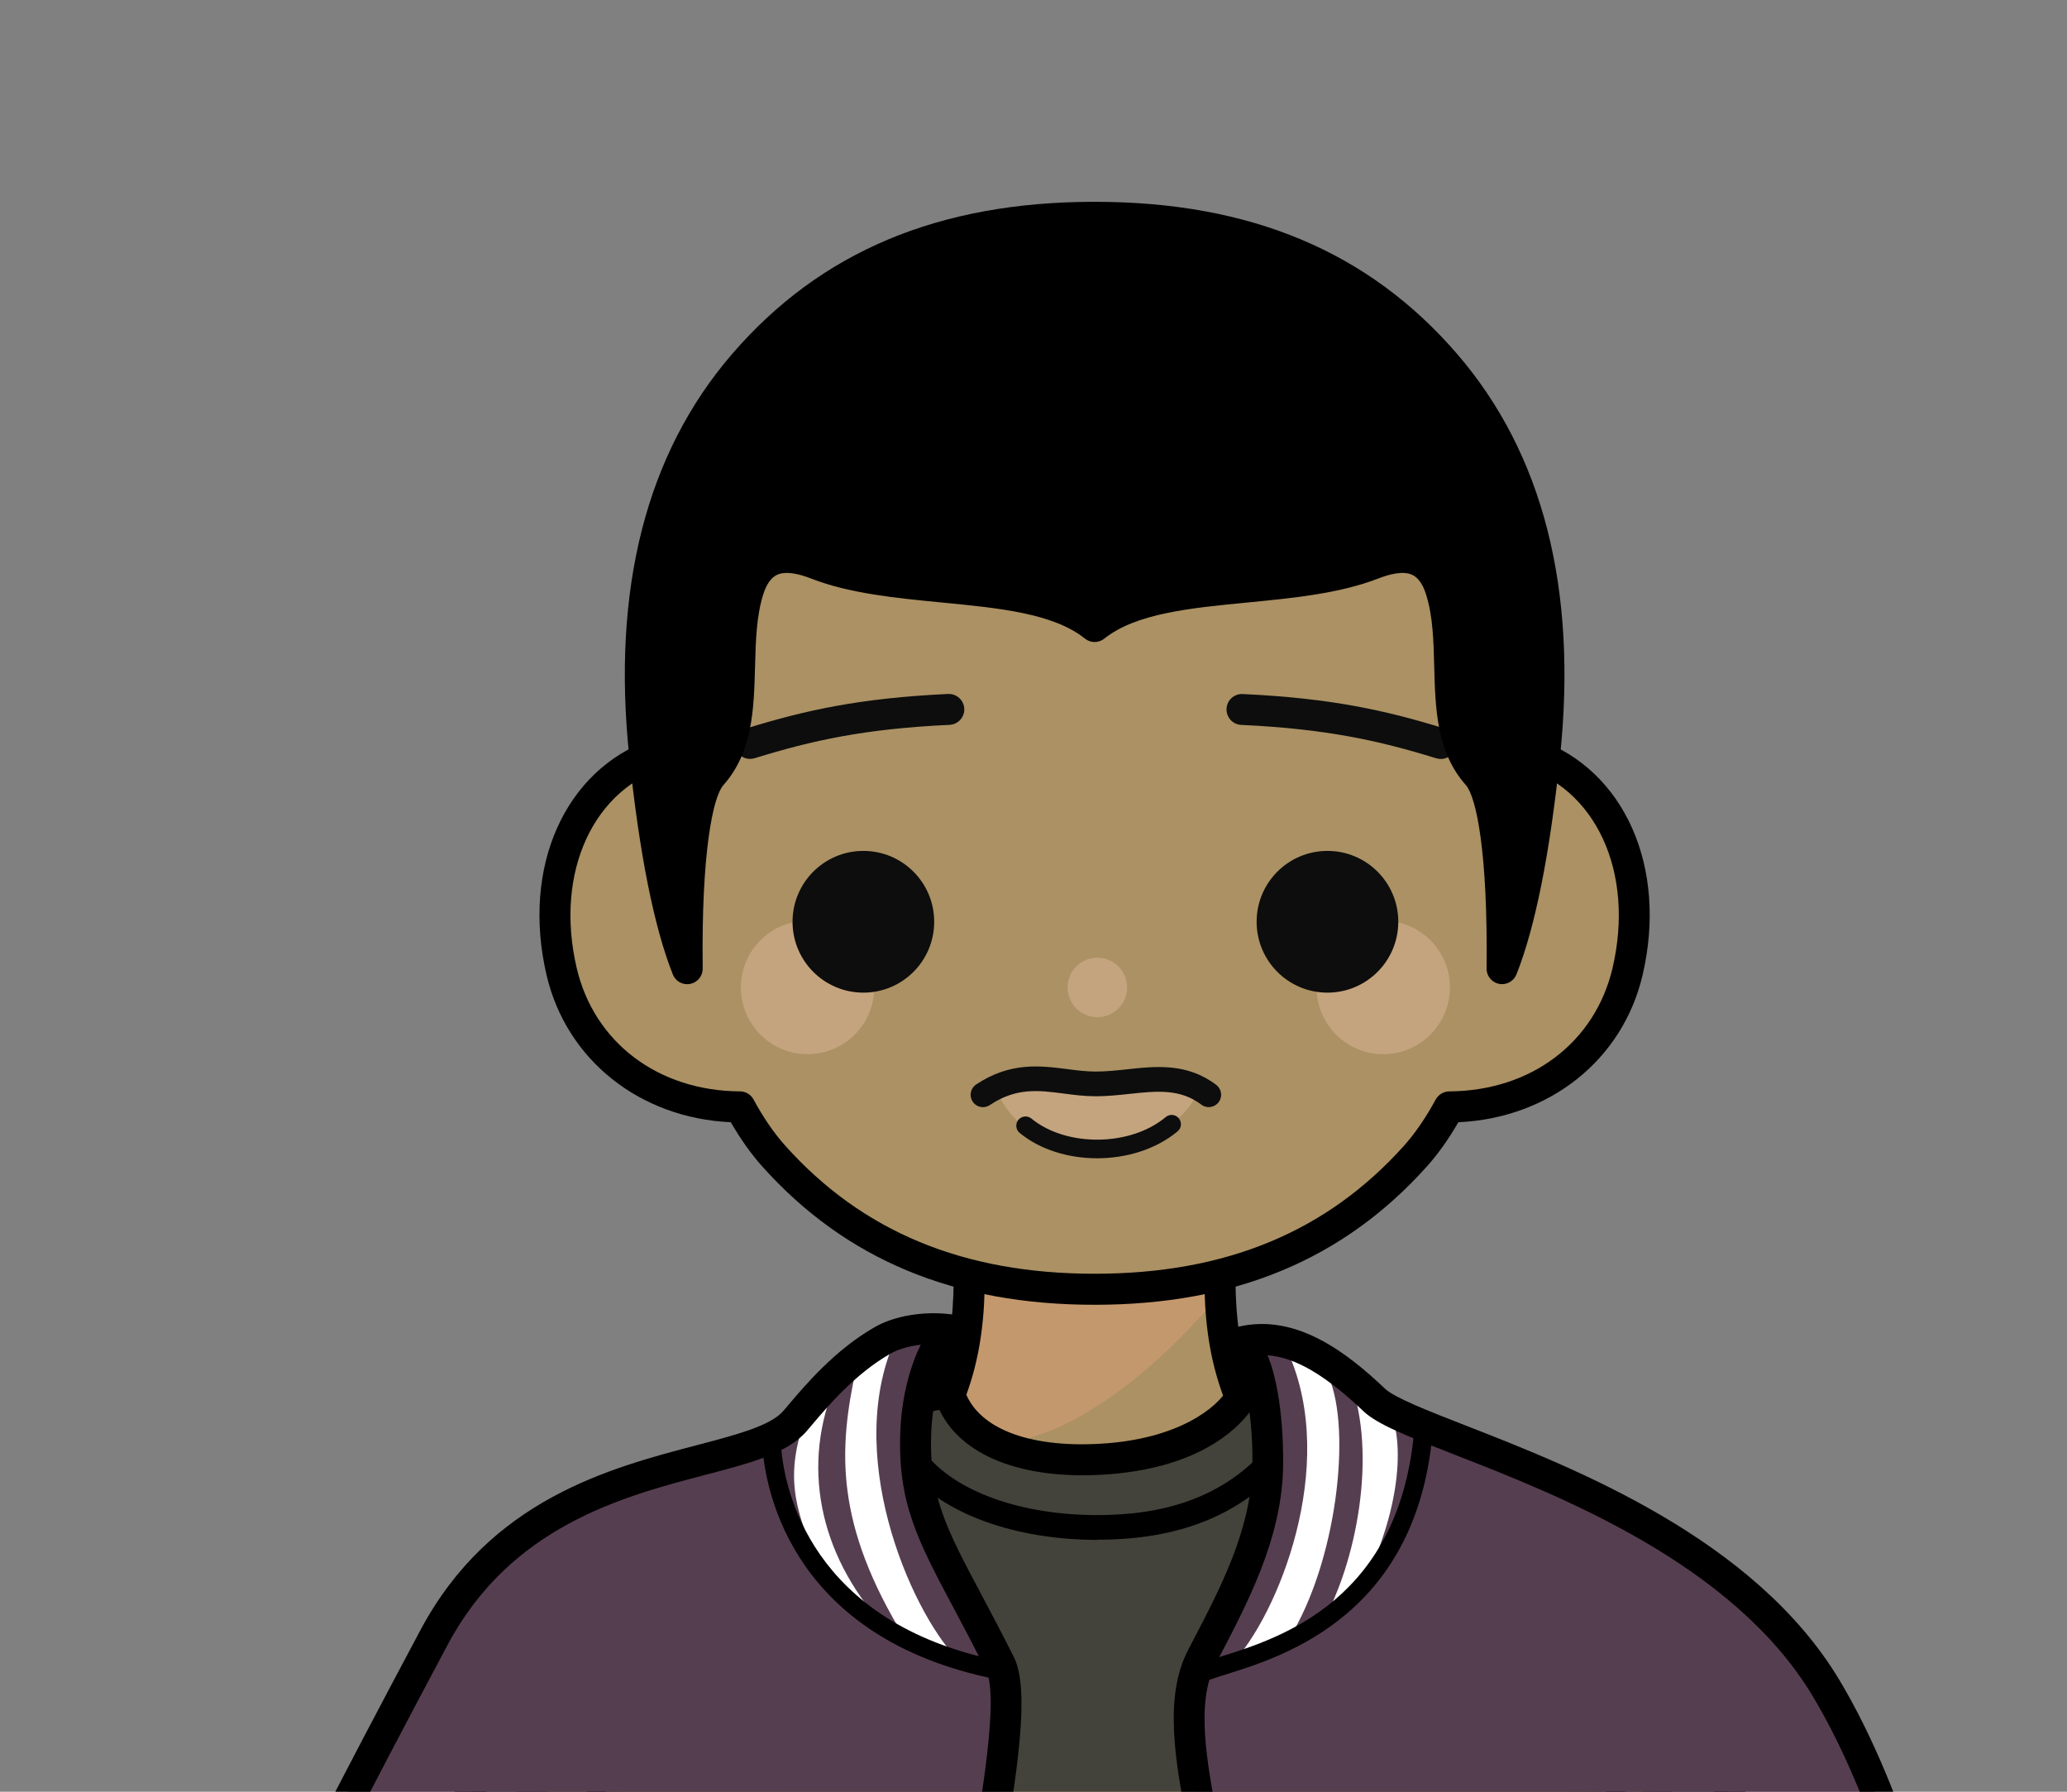 <svg width="75" height="65" viewBox="0 0 75 65" fill="none" xmlns="http://www.w3.org/2000/svg">
<rect x="0" y="0" width="75" height="65" fill="#808080" stroke="none"/>
<g clip-path="url(#clip0_751_861)">
<path d="M63.269 203.38C62.427 200.965 62.023 199.593 62.259 198.551C62.575 197.147 62.38 195.883 61.698 193.723C60.997 191.504 63.543 177.189 63.038 168.318C62.676 161.983 61.594 159.146 62.035 153.777C62.659 146.168 61.709 126.917 60.602 117.451C59.843 110.965 58.387 108.144 56.591 104.326C54.858 100.641 53.544 95.77 53.448 94.501C52.748 85.266 57.114 86.73 57.572 80.537C58.331 70.262 57.736 61.503 56 58.667C54.851 56.785 52.772 55.604 50.745 55.13C48.586 54.624 46.799 53.755 46.094 52.715C44.314 50.093 44.168 47.831 44.298 44.658C44.428 41.484 42.828 40.188 39.716 40.188C36.605 40.188 35.004 41.487 35.134 44.658C35.265 47.829 35.119 50.093 33.339 52.715C32.634 53.753 30.849 54.624 28.687 55.13C26.662 55.604 24.584 56.787 23.432 58.667C21.697 61.503 21.102 70.26 21.86 80.537C22.316 86.73 26.685 85.266 25.984 94.501C25.888 95.77 24.575 100.641 22.841 104.326C21.046 108.144 19.589 110.967 18.83 117.451C17.723 126.917 16.774 146.17 17.398 153.777C17.838 159.146 16.756 161.983 16.394 168.318C15.889 177.189 18.435 191.506 17.735 193.723C17.052 195.883 16.857 197.147 17.173 198.551C17.409 199.593 17.005 200.965 16.163 203.38C15.24 206.027 12.908 209.275 13.918 211.296C15.054 213.569 16.837 214.216 22.812 214.076C26.853 213.712 26.602 215.087 30.669 213.825C33.74 212.873 30.613 207.93 28.93 206.05C26.743 203.606 27.093 201.621 26.474 199.847C26.002 198.499 27.735 197.32 26.546 194.289C25.955 192.786 28.153 175.563 29.471 166.441C30.043 162.484 30.369 158.89 30.986 154.426C31.433 152.469 31.792 150.132 32.663 146.817C34.165 141.099 35.419 133.51 36.234 123.966C36.993 122.816 37.496 122.142 39.714 122.084C41.932 122.14 42.435 122.814 43.193 123.966C44.006 133.51 45.263 141.099 46.765 146.817C47.636 150.129 47.995 152.467 48.442 154.426C49.059 158.89 49.385 162.484 49.957 166.441C51.277 175.563 53.473 192.786 52.882 194.289C51.69 197.32 53.423 198.499 52.952 199.847C52.332 201.623 52.682 203.606 50.496 206.05C48.812 207.932 45.685 212.873 48.756 213.825C52.824 215.087 52.572 213.712 56.613 214.076C62.589 214.216 64.371 213.571 65.507 211.296C66.517 209.275 64.185 206.027 63.262 203.38H63.269Z" fill="#AB9163"/>
<path d="M34.003 51.923C36.302 53.295 40.32 51.73 44.491 46.688C41.216 47.539 37.545 47.231 35.206 46.475C35.269 48.132 34.771 50.257 34.003 51.923Z" fill="#FFA886" fill-opacity="0.3"/>
<path d="M51.688 214.93C50.934 214.93 50.002 214.795 48.597 214.359C47.764 214.101 47.214 213.562 47.003 212.799C46.365 210.49 49.012 206.872 50.085 205.673C51.529 204.06 51.782 202.683 52.025 201.354C52.132 200.768 52.233 200.215 52.429 199.658C52.548 199.319 52.449 198.969 52.267 198.378C51.973 197.419 51.569 196.106 52.364 194.08C52.799 192.849 51.185 178.833 49.405 166.517C49.106 164.46 48.88 162.522 48.637 160.471C48.417 158.596 48.188 156.658 47.892 154.525C47.739 153.855 47.596 153.134 47.443 152.371C47.138 150.848 46.794 149.123 46.226 146.958C44.632 140.888 43.429 133.216 42.65 124.155C42.01 123.184 41.615 122.695 39.718 122.645C37.821 122.695 37.426 123.184 36.787 124.155C36.008 133.216 34.807 140.888 33.211 146.958C32.642 149.123 32.297 150.85 31.991 152.373C31.839 153.134 31.695 153.855 31.543 154.525C31.248 156.66 31.02 158.598 30.797 160.471C30.555 162.522 30.326 164.46 30.029 166.517C28.249 178.833 26.635 192.849 27.071 194.08C27.866 196.103 27.464 197.417 27.167 198.376C26.985 198.967 26.889 199.317 27.006 199.656C27.201 200.215 27.302 200.768 27.41 201.352C27.654 202.681 27.906 204.056 29.349 205.67C30.422 206.87 33.069 210.488 32.431 212.796C32.221 213.56 31.671 214.099 30.838 214.357C28.359 215.125 27.356 214.959 26.193 214.766C25.398 214.633 24.498 214.485 22.864 214.631C22.851 214.631 22.839 214.631 22.826 214.631C16.724 214.775 14.699 214.11 13.415 211.541C12.576 209.861 13.613 207.665 14.614 205.54C15.005 204.711 15.375 203.928 15.633 203.189C16.477 200.766 16.821 199.539 16.625 198.668C16.26 197.044 16.545 195.614 17.2 193.548C17.481 192.66 17.115 188.962 16.727 185.045C16.203 179.772 15.555 173.207 15.835 168.278C15.977 165.798 16.23 163.829 16.455 162.091C16.803 159.38 17.106 157.042 16.841 153.815C16.224 146.303 17.128 127.182 18.273 117.379C19.003 111.136 20.352 108.279 22.06 104.661L22.334 104.079C24.085 100.358 25.34 95.563 25.425 94.449C25.814 89.34 24.649 87.721 23.416 86.007C22.478 84.705 21.508 83.355 21.302 80.568C20.523 69.995 21.171 61.281 22.954 58.366C24.078 56.527 26.121 55.146 28.559 54.575C30.667 54.081 32.281 53.266 32.874 52.392C34.49 50.01 34.71 48.006 34.573 44.673C34.506 43.021 34.869 41.803 35.689 40.95C36.549 40.054 37.866 39.618 39.716 39.618C41.566 39.618 42.884 40.054 43.743 40.95C44.56 41.803 44.926 43.021 44.859 44.673C44.722 48.004 44.942 50.01 46.558 52.392C47.151 53.266 48.765 54.081 50.873 54.575C53.311 55.146 55.354 56.527 56.478 58.366C58.261 61.281 58.91 69.997 58.131 80.568C57.924 83.357 56.954 84.705 56.016 86.007C54.784 87.721 53.618 89.338 54.007 94.449C54.092 95.563 55.347 100.356 57.098 104.079L57.372 104.661C59.08 108.279 60.429 111.136 61.159 117.379C62.304 127.182 63.209 146.303 62.591 153.815C62.326 157.042 62.627 159.382 62.977 162.091C63.202 163.829 63.456 165.798 63.597 168.278C63.877 173.207 63.227 179.77 62.706 185.045C62.317 188.962 61.951 192.66 62.232 193.548C62.885 195.616 63.17 197.044 62.807 198.668C62.611 199.539 62.955 200.766 63.799 203.189C64.057 203.928 64.425 204.711 64.818 205.54C65.819 207.665 66.856 209.861 66.017 211.541C64.733 214.11 62.712 214.775 56.606 214.631C56.593 214.631 56.582 214.631 56.568 214.631C54.934 214.483 54.034 214.631 53.239 214.766C52.736 214.849 52.263 214.928 51.686 214.928L51.688 214.93ZM39.721 121.52C39.721 121.52 39.73 121.52 39.734 121.52C42.134 121.581 42.821 122.367 43.667 123.654C43.719 123.732 43.75 123.822 43.757 123.914C44.529 132.974 45.726 140.63 47.31 146.671C47.887 148.867 48.235 150.612 48.543 152.148C48.696 152.912 48.839 153.635 48.992 154.295C48.996 154.311 48.999 154.327 49.001 154.343C49.299 156.499 49.528 158.45 49.751 160.337C49.991 162.38 50.22 164.312 50.514 166.353C50.552 166.614 54.243 192.362 53.405 194.486C52.752 196.146 53.062 197.154 53.336 198.044C53.538 198.702 53.728 199.322 53.484 200.024C53.318 200.501 53.223 201.013 53.125 201.554C52.867 202.966 52.572 204.57 50.916 206.418C49.47 208.035 47.679 211.047 48.078 212.495C48.186 212.888 48.455 213.138 48.925 213.284C51.147 213.973 51.946 213.841 53.053 213.659C53.91 213.517 54.882 213.356 56.647 213.513C62.627 213.652 64.037 212.985 65.009 211.042C65.604 209.85 64.686 207.905 63.799 206.023C63.413 205.203 63.013 204.357 62.735 203.562C61.909 201.192 61.428 199.665 61.707 198.425C61.983 197.201 61.844 196.056 61.159 193.889C60.825 192.833 61.089 189.948 61.586 184.937C62.104 179.702 62.748 173.187 62.472 168.345C62.333 165.906 62.082 163.957 61.862 162.237C61.505 159.463 61.197 157.069 61.471 153.725C62.084 146.271 61.181 127.265 60.041 117.509C59.334 111.45 58.018 108.665 56.355 105.142L56.081 104.558C54.31 100.792 52.988 95.86 52.887 94.537C52.467 89.019 53.807 87.155 55.105 85.354C55.991 84.123 56.829 82.96 57.011 80.487C57.763 70.294 57.163 61.641 55.52 58.952C54.566 57.391 52.732 56.163 50.617 55.669C48.206 55.105 46.388 54.142 45.629 53.023C43.676 50.144 43.613 47.624 43.737 44.629C43.791 43.299 43.528 42.349 42.933 41.729C42.295 41.065 41.243 40.743 39.716 40.743C38.19 40.743 37.137 41.067 36.499 41.729C35.904 42.349 35.642 43.297 35.696 44.629C35.819 47.624 35.756 50.144 33.803 53.023C33.044 54.142 31.226 55.105 28.815 55.669C26.7 56.163 24.866 57.391 23.912 58.952C22.269 61.638 21.67 70.291 22.422 80.487C22.604 82.96 23.441 84.123 24.328 85.354C25.625 87.155 26.965 89.017 26.546 94.537C26.445 95.86 25.122 100.792 23.351 104.558L23.077 105.142C21.414 108.668 20.098 111.45 19.391 117.509C18.251 127.265 17.351 146.271 17.961 153.725C18.235 157.069 17.927 159.465 17.571 162.237C17.348 163.957 17.099 165.906 16.96 168.345C16.684 173.187 17.33 179.702 17.847 184.937C18.343 189.948 18.608 192.833 18.273 193.889C17.588 196.056 17.449 197.201 17.726 198.425C18.004 199.667 17.523 201.195 16.697 203.562C16.421 204.357 16.022 205.203 15.633 206.023C14.746 207.905 13.828 209.85 14.423 211.042C15.393 212.985 16.805 213.652 22.785 213.513C24.552 213.356 25.522 213.517 26.379 213.659C27.486 213.843 28.283 213.975 30.508 213.284C30.977 213.138 31.244 212.888 31.354 212.495C31.756 211.045 29.964 208.033 28.517 206.418C26.862 204.57 26.568 202.966 26.308 201.554C26.209 201.013 26.114 200.501 25.948 200.024C25.704 199.322 25.895 198.702 26.096 198.044C26.37 197.154 26.68 196.146 26.027 194.486C25.192 192.362 28.882 166.611 28.918 166.353C29.215 164.309 29.441 162.378 29.682 160.337C29.904 158.45 30.135 156.499 30.431 154.343C30.434 154.327 30.436 154.311 30.44 154.295C30.591 153.635 30.734 152.914 30.887 152.151C31.195 150.612 31.543 148.87 32.12 146.671C33.707 140.63 34.901 132.974 35.673 123.914C35.682 123.82 35.711 123.732 35.763 123.654C36.609 122.367 37.298 121.581 39.696 121.52C39.7 121.52 39.705 121.52 39.709 121.52H39.721Z" fill="black"/>
<path d="M29.749 54.86C25.986 55.916 21.948 55.337 20.096 60.25C19.18 62.68 19.438 67.991 17.541 76.476C16.953 79.115 15.236 89.23 13.965 92.549C10.726 100.998 9.77 110.177 7.877 114.446C6.445 117.675 5.221 121.132 5.605 124.271C6.027 127.725 9.253 131.148 9.956 133.003C10.834 135.321 13.099 133.762 13.184 131.292C14.587 131.629 15.774 131.572 15.822 130.364C15.878 128.961 14.419 128.231 11.893 127.867C11.5 126.182 11.951 124.563 12.481 124.19C12.791 126.829 14.616 127.622 15.568 127.193C16.942 126.575 15.905 124.525 15.961 122.421C16.01 120.597 16.129 119.811 15.709 118.293C15.056 115.939 14.823 114.138 15.216 112.09C15.66 109.775 22.57 94.586 24.898 87.146" fill="#AB9163"/>
<path d="M11.202 134.701C10.441 134.701 9.79 134.158 9.428 133.201C9.208 132.619 8.681 131.817 8.072 130.89C6.856 129.037 5.338 126.731 5.049 124.341C4.636 120.959 5.989 117.328 7.365 114.219C8.205 112.326 8.867 109.384 9.637 105.977C10.587 101.766 11.664 96.992 13.444 92.35C14.363 89.956 15.539 83.829 16.318 79.773C16.61 78.257 16.839 77.063 16.996 76.355C18.035 71.702 18.428 67.954 18.715 65.218C18.96 62.892 19.135 61.209 19.573 60.053C21.126 55.934 24.177 55.384 27.127 54.849C27.944 54.701 28.788 54.548 29.601 54.322C29.899 54.239 30.209 54.411 30.292 54.71C30.375 55.009 30.202 55.319 29.904 55.402C29.042 55.644 28.171 55.802 27.329 55.954C24.444 56.475 21.952 56.927 20.626 60.45C20.242 61.472 20.071 63.092 19.835 65.337C19.546 68.1 19.149 71.886 18.096 76.602C17.941 77.292 17.701 78.54 17.424 79.987C16.639 84.081 15.449 90.266 14.495 92.754C12.744 97.32 11.678 102.052 10.735 106.227C9.954 109.692 9.278 112.683 8.393 114.677C7.078 117.644 5.785 121.096 6.164 124.206C6.425 126.335 7.859 128.521 9.013 130.275C9.66 131.258 10.216 132.107 10.481 132.806C10.627 133.192 10.887 133.641 11.296 133.571C11.808 133.486 12.576 132.619 12.623 131.272C12.63 131.103 12.71 130.946 12.843 130.845C12.977 130.744 13.15 130.706 13.314 130.746C14.551 131.043 14.971 130.858 15.094 130.764C15.137 130.733 15.247 130.65 15.258 130.342C15.272 129.992 15.314 128.927 11.81 128.422C11.581 128.388 11.397 128.22 11.343 127.993C10.941 126.275 11.314 124.321 12.156 123.728C12.318 123.614 12.526 123.593 12.708 123.674C12.888 123.755 13.013 123.926 13.036 124.121C13.171 125.262 13.646 126.145 14.345 126.542C14.767 126.78 15.133 126.769 15.335 126.679C15.815 126.463 15.781 125.891 15.582 124.539C15.485 123.89 15.377 123.155 15.397 122.403C15.406 122.107 15.415 121.839 15.424 121.59C15.469 120.326 15.496 119.629 15.166 118.441C14.547 116.214 14.226 114.262 14.663 111.98C14.874 110.875 16.365 107.275 18.253 102.716C20.41 97.506 23.095 91.02 24.361 86.975C24.453 86.679 24.77 86.515 25.064 86.607C25.36 86.699 25.524 87.016 25.432 87.31C24.15 91.404 21.454 97.915 19.29 103.145C17.501 107.466 15.956 111.199 15.766 112.191C15.422 113.984 15.557 115.652 16.248 118.138C16.625 119.495 16.594 120.344 16.547 121.628C16.538 121.873 16.529 122.138 16.52 122.43C16.502 123.084 16.598 123.737 16.693 124.37C16.892 125.718 17.099 127.112 15.795 127.699C15.209 127.961 14.459 127.894 13.79 127.514C13.384 127.283 12.773 126.805 12.351 125.871C12.288 126.297 12.277 126.809 12.365 127.364C14.235 127.672 16.459 128.35 16.378 130.38C16.352 131.072 16.033 131.454 15.77 131.651C15.305 132.002 14.616 132.103 13.673 131.954C13.42 133.358 12.531 134.497 11.478 134.672C11.386 134.688 11.294 134.694 11.204 134.694L11.202 134.701Z" fill="black"/>
<path d="M49.69 54.86C53.452 55.916 57.491 55.337 59.343 60.25C60.259 62.68 60.001 67.991 61.898 76.476C62.486 79.115 64.203 89.23 65.474 92.549C68.713 100.998 69.669 110.177 71.562 114.446C72.994 117.675 74.217 121.132 73.833 124.271C73.411 127.725 70.186 131.148 69.483 133.003C68.605 135.321 66.34 133.762 66.255 131.292C64.852 131.629 63.664 131.572 63.617 130.364C63.561 128.961 65.02 128.231 67.546 127.867C67.938 126.182 67.487 124.563 66.957 124.19C66.648 126.829 64.823 127.622 63.871 127.193C62.497 126.575 63.534 124.525 63.478 122.421C63.428 120.597 63.309 119.811 63.729 118.293C64.382 115.939 64.616 114.138 64.223 112.09C63.779 109.775 56.869 94.586 54.541 87.146" fill="#AB9163"/>
<path d="M68.235 134.701C68.145 134.701 68.053 134.694 67.961 134.678C66.908 134.503 66.019 133.365 65.765 131.961C64.822 132.109 64.131 132.008 63.669 131.658C63.406 131.458 63.087 131.076 63.06 130.387C62.979 128.359 65.204 127.68 67.074 127.371C67.162 126.816 67.148 126.304 67.088 125.877C66.663 126.811 66.055 127.29 65.648 127.521C64.982 127.901 64.232 127.968 63.644 127.705C62.34 127.119 62.546 125.724 62.746 124.377C62.84 123.744 62.937 123.09 62.919 122.437C62.912 122.145 62.901 121.88 62.892 121.635C62.845 120.35 62.816 119.501 63.19 118.145C63.882 115.656 64.016 113.988 63.673 112.198C63.482 111.205 61.938 107.473 60.149 103.152C57.982 97.919 55.286 91.409 54.007 87.314C53.915 87.018 54.078 86.704 54.375 86.612C54.671 86.519 54.985 86.683 55.078 86.98C56.344 91.025 59.028 97.51 61.186 102.723C63.074 107.282 64.562 110.882 64.775 111.987C65.213 114.269 64.89 116.218 64.272 118.448C63.942 119.636 63.967 120.332 64.014 121.597C64.023 121.846 64.032 122.113 64.041 122.41C64.061 123.162 63.951 123.896 63.857 124.545C63.657 125.897 63.624 126.47 64.104 126.686C64.306 126.775 64.672 126.789 65.094 126.549C65.792 126.151 66.27 125.271 66.403 124.128C66.425 123.93 66.551 123.762 66.731 123.681C66.91 123.6 67.121 123.62 67.283 123.735C68.125 124.327 68.497 126.279 68.095 127.999C68.044 128.224 67.857 128.395 67.629 128.428C64.124 128.934 64.167 129.998 64.18 130.348C64.192 130.654 64.304 130.737 64.344 130.771C64.468 130.865 64.888 131.049 66.124 130.753C66.288 130.712 66.461 130.75 66.596 130.852C66.731 130.953 66.811 131.11 66.816 131.278C66.861 132.626 67.629 133.493 68.142 133.578C68.553 133.645 68.811 133.198 68.957 132.812C69.222 132.114 69.779 131.265 70.426 130.281C71.579 128.525 73.014 126.342 73.274 124.213C73.654 121.103 72.361 117.651 71.045 114.684C70.161 112.69 69.487 109.698 68.704 106.233C67.761 102.058 66.695 97.329 64.944 92.76C63.989 90.274 62.802 84.087 62.014 79.993C61.736 78.547 61.495 77.298 61.343 76.609C60.29 71.892 59.893 68.108 59.603 65.344C59.367 63.1 59.197 61.479 58.813 60.459C57.484 56.938 54.994 56.486 52.11 55.963C51.268 55.81 50.397 55.653 49.535 55.411C49.236 55.328 49.063 55.018 49.147 54.719C49.23 54.42 49.539 54.247 49.838 54.33C50.648 54.557 51.495 54.71 52.312 54.858C55.261 55.393 58.312 55.945 59.866 60.062C60.301 61.218 60.479 62.898 60.721 65.227C61.008 67.962 61.401 71.711 62.441 76.364C62.598 77.071 62.829 78.266 63.118 79.782C63.898 83.836 65.076 89.965 65.992 92.359C67.772 97.001 68.847 101.773 69.799 105.986C70.567 109.393 71.231 112.337 72.071 114.23C73.447 117.336 74.801 120.968 74.388 124.352C74.096 126.742 72.581 129.048 71.364 130.901C70.753 131.828 70.228 132.63 70.008 133.212C69.647 134.169 68.996 134.712 68.235 134.712V134.701Z" fill="black"/>
<path d="M55.271 27.241C55.105 17.989 49.928 10.623 39.718 10.623C29.509 10.623 24.332 17.989 24.166 27.241C21.113 28.086 19.488 31.423 20.379 35.241C21.052 38.127 23.567 40.139 26.851 40.157C27.215 40.829 27.621 41.433 28.076 41.94C30.824 45.008 34.557 46.773 39.721 46.773C44.884 46.773 48.617 45.008 51.365 41.94C51.818 41.433 52.227 40.829 52.59 40.157C55.875 40.139 58.389 38.127 59.062 35.241C59.951 31.423 58.328 28.086 55.275 27.241H55.271Z" fill="#AB9163"/>
<path d="M39.718 47.335C34.627 47.335 30.683 45.693 27.657 42.315C27.255 41.866 26.873 41.329 26.516 40.712C23.214 40.563 20.549 38.45 19.831 35.371C18.917 31.448 20.5 27.933 23.614 26.828C23.771 22.099 25.198 18.049 27.749 15.096C30.595 11.804 34.732 10.061 39.716 10.061C44.7 10.061 48.837 11.802 51.683 15.096C54.236 18.049 55.661 22.099 55.818 26.828C58.932 27.931 60.517 31.448 59.601 35.371C58.883 38.45 56.218 40.563 52.916 40.712C52.559 41.329 52.177 41.868 51.775 42.315C48.749 45.693 44.803 47.335 39.714 47.335H39.718ZM39.718 11.184C32.611 11.184 24.938 15.406 24.727 27.253C24.723 27.502 24.554 27.718 24.316 27.783C21.539 28.551 20.114 31.634 20.924 35.113C21.555 37.819 23.883 39.578 26.853 39.593C27.057 39.593 27.246 39.708 27.342 39.888C27.701 40.55 28.088 41.114 28.492 41.563C31.293 44.689 34.964 46.209 39.718 46.209C44.473 46.209 48.143 44.689 50.945 41.563C51.349 41.111 51.735 40.548 52.094 39.888C52.193 39.708 52.379 39.596 52.584 39.593C55.553 39.578 57.879 37.819 58.512 35.113C59.323 31.634 57.897 28.551 55.12 27.783C54.88 27.715 54.714 27.5 54.709 27.253C54.57 19.484 50.559 11.184 39.718 11.184Z" fill="black"/>
<path d="M50.191 38.244C51.527 38.244 52.61 37.16 52.61 35.823C52.61 34.486 51.527 33.402 50.191 33.402C48.854 33.402 47.77 34.486 47.77 35.823C47.77 37.16 48.854 38.244 50.191 38.244Z" fill="#FFD1BF" fill-opacity="0.3"/>
<path d="M29.302 38.244C30.639 38.244 31.722 37.16 31.722 35.823C31.722 34.486 30.639 33.402 29.302 33.402C27.965 33.402 26.882 34.486 26.882 35.823C26.882 37.16 27.965 38.244 29.302 38.244Z" fill="#FFD1BF" fill-opacity="0.3"/>
<path d="M39.817 36.902C40.413 36.902 40.897 36.419 40.897 35.822C40.897 35.226 40.413 34.743 39.817 34.743C39.221 34.743 38.737 35.226 38.737 35.822C38.737 36.419 39.221 36.902 39.817 36.902Z" fill="#FFD1BF" fill-opacity="0.3"/>
<path d="M36.145 39.409C36.201 39.971 37.294 41.741 39.68 41.655C41.701 41.583 43.384 40.447 43.44 39.436C42.455 39.086 42.066 39.001 39.763 39.409C37.238 39.185 36.957 39.241 36.145 39.409Z" fill="#FFD1BF" fill-opacity="0.3"/>
<path d="M35.669 40.165C35.523 40.165 35.381 40.096 35.294 39.965C35.157 39.759 35.213 39.481 35.417 39.344C36.656 38.517 37.756 38.661 38.726 38.785C39.083 38.832 39.422 38.874 39.763 38.874C40.129 38.874 40.511 38.834 40.879 38.794C41.956 38.677 43.07 38.558 44.13 39.357C44.327 39.508 44.367 39.788 44.217 39.986C44.067 40.183 43.786 40.224 43.589 40.073C42.812 39.487 41.961 39.579 40.975 39.685C40.583 39.727 40.178 39.77 39.763 39.77C39.348 39.77 38.982 39.721 38.612 39.674C37.68 39.552 36.874 39.449 35.916 40.089C35.839 40.141 35.752 40.165 35.666 40.165H35.669Z" fill="#0D0D0D"/>
<path d="M39.808 42.02C38.776 42.02 37.747 41.715 36.998 41.1C36.854 40.981 36.834 40.77 36.95 40.626C37.067 40.483 37.281 40.462 37.424 40.579C38.695 41.621 41.018 41.596 42.298 40.525C42.441 40.406 42.652 40.424 42.771 40.568C42.89 40.712 42.872 40.923 42.729 41.042C41.95 41.693 40.877 42.02 39.806 42.02H39.808Z" fill="#0D0D0D"/>
<path d="M27.217 27.532C26.977 27.532 26.754 27.378 26.68 27.137C26.588 26.841 26.754 26.527 27.051 26.435C29.208 25.768 31.19 25.326 34.403 25.175C34.708 25.162 34.975 25.4 34.988 25.71C35.002 26.019 34.764 26.282 34.454 26.296C31.363 26.439 29.455 26.866 27.383 27.506C27.327 27.523 27.273 27.53 27.217 27.53V27.532Z" fill="#0D0D0D"/>
<path d="M31.327 36.011C32.746 36.011 33.897 34.86 33.897 33.44C33.897 32.02 32.746 30.869 31.327 30.869C29.907 30.869 28.757 32.02 28.757 33.44C28.757 34.86 29.907 36.011 31.327 36.011Z" fill="#0D0D0D"/>
<path d="M52.276 27.533C52.222 27.533 52.166 27.524 52.11 27.508C50.036 26.868 48.13 26.442 45.039 26.298C44.729 26.285 44.491 26.022 44.505 25.712C44.518 25.402 44.781 25.164 45.09 25.178C48.3 25.328 50.283 25.77 52.442 26.437C52.739 26.529 52.905 26.843 52.813 27.14C52.739 27.38 52.516 27.535 52.276 27.535V27.533Z" fill="#0D0D0D"/>
<path d="M48.166 36.011C49.585 36.011 50.736 34.86 50.736 33.44C50.736 32.02 49.585 30.869 48.166 30.869C46.746 30.869 45.596 32.02 45.596 33.44C45.596 34.86 46.746 36.011 48.166 36.011Z" fill="#0D0D0D"/>
<path d="M39.961 52.94C37.042 53.108 34.995 52.239 34.461 50.581C33.125 50.496 32.429 51.453 31.796 51.969C27.868 55.17 22.873 54.579 21.106 56.883C20.536 57.624 19.283 57.809 18.412 60.477C17.629 62.875 16.531 66.738 15.296 72.069C13.786 78.593 12.425 84.691 10.376 89.351C9.68 90.936 8.708 91.334 9.516 91.918C11.649 93.463 16.475 93.966 19.645 94.669C19.169 103.176 16.709 117.084 17.71 115.191C21.133 117.522 27.511 118.933 38.915 119.53C44.275 119.811 52.954 118.897 57.837 117.071C59.242 116.545 60.669 115.611 61.092 114.825C61.709 114.29 60.501 100.384 60.613 95.583C63.895 95.358 68.134 94.487 69.986 93.225C70.61 92.798 70.574 92.046 70.006 91.177C67.611 87.523 64.816 77.594 64.093 72.06C63.334 66.248 61.538 59.569 60.108 58.222C57.991 56.23 54.245 55.286 51.439 53.573C50.28 52.865 48.491 52.466 47.481 51.511C46.861 50.925 45.883 50.586 45.039 50.669C44.637 51.383 43.196 52.755 39.961 52.942V52.94Z" fill="#44433B"/>
<path d="M40.933 120.136C40.208 120.136 39.521 120.121 38.886 120.087C28.036 119.519 21.479 118.221 17.764 115.892C17.616 115.946 17.479 115.926 17.382 115.896C16.837 115.724 16.828 115.194 17.034 113.179C17.166 111.881 17.393 110.105 17.658 108.05C18.172 104.023 18.81 99.051 19.057 95.116C18.41 94.984 17.707 94.853 16.971 94.721C14.125 94.2 10.899 93.611 9.186 92.372C8.23 91.678 8.757 90.916 9.141 90.359C9.359 90.045 9.628 89.654 9.862 89.124C11.792 84.731 13.126 78.964 14.536 72.86L14.749 71.942C16.172 65.795 17.319 62.008 17.876 60.299C18.556 58.215 19.474 57.51 20.143 56.994C20.365 56.823 20.543 56.686 20.657 56.538C21.622 55.282 23.308 54.817 25.262 54.281C27.244 53.735 29.488 53.12 31.437 51.532C31.543 51.446 31.659 51.339 31.78 51.224C32.366 50.681 33.168 49.935 34.492 50.018C34.721 50.034 34.921 50.187 34.991 50.407C35.437 51.792 37.28 52.529 39.925 52.376C42.783 52.212 44.174 51.049 44.547 50.389C44.637 50.229 44.798 50.124 44.98 50.106C45.986 50.005 47.117 50.395 47.863 51.098C48.401 51.606 49.252 51.963 50.076 52.304C50.646 52.542 51.234 52.787 51.726 53.088C52.819 53.755 54.092 54.317 55.325 54.86C57.206 55.689 59.15 56.547 60.488 57.806C62.113 59.336 63.911 66.356 64.645 71.982C65.377 77.597 68.208 87.413 70.471 90.865C71.607 92.599 70.626 93.463 70.298 93.685C68.394 94.984 64.34 95.826 61.163 96.1C61.152 98.209 61.332 101.638 61.505 104.964C61.934 113.195 61.913 114.661 61.55 115.146C60.975 116.139 59.334 117.107 58.03 117.594C53.574 119.261 46.217 120.136 40.928 120.136H40.933ZM18.035 114.729C21.456 117.051 28.101 118.398 38.946 118.966C44.096 119.236 52.709 118.387 57.641 116.543C58.968 116.047 60.268 115.175 60.598 114.558C60.607 114.54 60.618 114.522 60.629 114.506C60.843 113.745 60.591 108.917 60.389 105.025C60.2 101.398 60.005 97.647 60.054 95.57C60.061 95.28 60.288 95.042 60.578 95.022C63.77 94.804 67.918 93.957 69.671 92.76C70.073 92.486 69.82 91.913 69.537 91.482C67.133 87.813 64.291 77.895 63.538 72.13C62.753 66.109 60.973 59.801 59.727 58.626C58.53 57.499 56.757 56.717 54.88 55.889C53.614 55.332 52.307 54.755 51.149 54.047C50.729 53.791 50.206 53.573 49.652 53.342C48.736 52.96 47.786 52.565 47.099 51.916C46.657 51.498 45.97 51.229 45.353 51.215C44.859 51.88 43.411 53.304 39.997 53.499C37.04 53.67 34.874 52.798 34.088 51.15C33.437 51.226 32.988 51.644 32.553 52.048C32.416 52.174 32.288 52.293 32.153 52.403C30.021 54.139 27.654 54.79 25.564 55.365C23.807 55.848 22.287 56.266 21.553 57.223C21.349 57.49 21.097 57.681 20.832 57.885C20.247 58.334 19.519 58.894 18.947 60.648C18.394 62.339 17.259 66.089 15.844 72.193L15.633 73.109C14.21 79.267 12.865 85.084 10.892 89.573C10.616 90.202 10.3 90.66 10.068 90.995C9.967 91.141 9.846 91.316 9.797 91.419C9.81 91.431 9.826 91.444 9.848 91.46C11.355 92.549 14.448 93.115 17.175 93.614C18.103 93.782 18.98 93.944 19.77 94.119C20.04 94.177 20.224 94.424 20.21 94.698C19.984 98.741 19.313 103.98 18.776 108.191C18.433 110.879 18.078 113.646 18.04 114.729H18.035Z" fill="black"/>
<path d="M57.444 71.423C57.423 71.423 57.406 71.423 57.385 71.418C57.201 71.387 57.08 71.212 57.111 71.028C58.267 64.47 58.851 62.359 59.655 60.349C59.724 60.176 59.92 60.093 60.093 60.16C60.265 60.23 60.349 60.425 60.281 60.598C59.601 62.296 59.024 64.048 57.774 71.142C57.744 71.306 57.603 71.421 57.441 71.421L57.444 71.423Z" fill="black"/>
<path d="M22.283 70.076C22.119 70.076 21.977 69.956 21.95 69.79C21.719 68.306 20.956 63.188 20.853 59.671C20.848 59.484 20.994 59.329 21.18 59.325C21.362 59.32 21.522 59.466 21.526 59.653C21.629 63.131 22.386 68.214 22.617 69.689C22.646 69.873 22.521 70.046 22.337 70.073C22.319 70.076 22.301 70.078 22.285 70.078L22.283 70.076Z" fill="black"/>
<path d="M39.826 55.864C36.843 55.864 34.23 54.923 32.937 53.366C32.777 53.175 32.804 52.892 32.995 52.733C33.186 52.574 33.469 52.601 33.628 52.791C34.804 54.209 37.323 55.039 40.201 54.959C42.675 54.889 44.542 54.112 45.912 52.58C46.078 52.396 46.361 52.38 46.545 52.544C46.729 52.711 46.745 52.994 46.581 53.178C45.036 54.903 42.958 55.776 40.226 55.852C40.091 55.857 39.959 55.857 39.826 55.857V55.864Z" fill="black"/>
<g clip-path="url(#clip1_751_861)">
<path d="M33.226 51.968C33.282 50.452 33.761 48.992 34.434 48.235C33.621 47.983 32.723 48.235 32.133 48.572C30.647 49.421 29.43 50.869 28.851 51.547C27.147 53.542 19.059 52.895 15.409 59.659C12.019 65.945 8.953 72.411 7.047 77.823C6.174 80.305 6.86 81.767 5.531 84.309C4.268 86.724 2.22 89.897 1.462 91.776C-0.121 95.704 1.01 97.339 0.705 100.787C0.144 107.102 1.798 108.422 5.7 110.724C5.053 112.099 4.261 117.668 6.288 118.165C7.55 118.475 13.023 119.09 15.885 118.079C16.195 118.304 16.435 118.769 16.558 119.117C16.859 119.973 15.492 121.531 16.248 121.756C18.83 122.521 33.258 123.555 33.814 122.598C34.515 121.39 34.124 118.556 34.207 117.489C30.784 111.65 33.282 79.478 35.639 68.389C36.219 65.665 36.713 61.523 36.115 60.331C34.068 56.232 33.112 55.051 33.224 51.965L33.226 51.968Z" fill="#563E51"/>
<path d="M30.449 49.89C30.057 50.171 29.749 50.62 29.3 51.181C28.541 53.342 28.57 54.55 30.086 57.47C30.535 57.721 31.123 58.536 31.826 58.705C29.581 56.066 29.076 52.81 30.452 49.89H30.449Z" fill="white"/>
<path d="M32.553 48.431C32.16 48.711 31.516 49.078 31.067 49.639C30.42 52.588 30.281 55.283 32.836 59.437C33.453 59.635 33.846 59.859 34.717 60.167C33.006 58.371 30.537 52.644 32.557 48.433L32.553 48.431Z" fill="white"/>
<path d="M30.11 123.559C29.035 123.559 27.679 123.523 25.962 123.44C22.319 123.26 17.885 122.858 16.455 122.436C15.438 122.135 15.584 120.761 15.689 119.757C15.719 119.49 15.745 119.236 15.745 119.061C15.745 118.973 15.748 118.888 15.75 118.802C15.75 118.74 15.755 118.663 15.755 118.591C12.697 119.436 7.455 119.025 6.156 118.708C5.781 118.616 5.26 118.353 4.907 117.617C4.106 115.941 4.618 112.656 5.143 111.106C1.54 108.97 -0.256 107.654 0.144 100.755C0.207 99.657 0.144 98.748 0.081 97.867C-0.049 96.046 -0.17 94.326 0.941 91.565C1.385 90.46 2.189 89.189 3.037 87.842C3.684 86.818 4.351 85.758 4.894 84.722C4.981 84.554 5.091 84.361 5.213 84.15C5.576 83.512 6.126 82.551 6.099 82.064C5.832 77.107 9.404 70.125 15.252 59.143C17.779 54.397 22.121 53.257 25.291 52.426C26.725 52.048 27.962 51.725 28.424 51.184L28.579 51.002C29.221 50.243 30.297 48.969 31.742 48.143C32.459 47.734 33.516 47.557 34.504 47.68C34.71 47.707 34.885 47.844 34.959 48.04C35.033 48.235 34.993 48.455 34.854 48.61C34.268 49.27 33.839 50.629 33.788 51.992C33.704 54.263 34.333 55.449 35.59 57.811C35.943 58.476 36.342 59.226 36.787 60.115C37.382 61.306 36.93 64.25 36.282 67.978L36.192 68.49C34.863 76.164 33.711 87.02 33.26 96.142C32.71 107.261 33.208 114.751 34.663 117.235C34.721 117.334 34.748 117.448 34.739 117.563C34.717 117.843 34.739 118.311 34.762 118.805C34.825 120.166 34.905 121.861 34.328 122.854C34.174 123.119 33.918 123.561 30.11 123.561V123.559ZM16.803 121.367C19.593 122.173 31.969 122.787 33.404 122.203C33.763 121.461 33.693 119.961 33.642 118.856C33.619 118.391 33.601 117.978 33.612 117.65C31.693 114.086 31.749 103.987 32.14 96.084C32.593 86.919 33.752 76.011 35.087 68.294L35.177 67.78C35.583 65.456 36.261 61.566 35.783 60.612C35.345 59.736 34.95 58.99 34.6 58.332C33.291 55.873 32.571 54.519 32.667 51.945C32.71 50.775 32.982 49.65 33.408 48.785C32.984 48.832 32.591 48.947 32.299 49.113C31.024 49.843 30.03 51.02 29.435 51.723L29.275 51.911C28.584 52.72 27.255 53.07 25.573 53.51C22.604 54.29 18.538 55.359 16.242 59.671C10.463 70.52 6.973 77.437 7.22 82.003C7.264 82.818 6.667 83.865 6.187 84.704C6.075 84.902 5.971 85.084 5.888 85.241C5.325 86.317 4.645 87.397 3.987 88.439C3.165 89.742 2.389 90.972 1.982 91.983C0.968 94.501 1.075 96.023 1.201 97.786C1.266 98.7 1.334 99.646 1.266 100.818C0.891 107.291 2.317 108.133 6.126 110.381C6.376 110.529 6.472 110.841 6.349 111.104C5.859 112.146 5.222 115.667 5.922 117.134C6.12 117.545 6.349 117.601 6.423 117.619C7.673 117.924 13.164 118.338 15.867 117.383C16.033 117.325 16.217 117.347 16.365 117.446C16.904 117.805 16.886 118.403 16.872 118.841C16.87 118.915 16.868 118.989 16.868 119.065C16.868 119.299 16.839 119.579 16.807 119.878C16.767 120.262 16.673 121.147 16.805 121.369L16.803 121.367Z" fill="black"/>
<path d="M36.203 60.923C36.18 60.923 36.158 60.923 36.136 60.917C28.804 59.443 27.805 54.168 27.672 52.585C27.657 52.398 27.794 52.237 27.98 52.221C28.169 52.205 28.328 52.344 28.344 52.529C28.465 53.993 29.396 58.875 36.268 60.254C36.45 60.29 36.569 60.468 36.533 60.652C36.501 60.811 36.36 60.921 36.203 60.921V60.923Z" fill="black"/>
<path d="M45.995 53.315C46.04 52.023 45.856 49.441 45.041 48.684C46.219 47.954 48.211 49.218 49.867 50.79C51.362 52.21 62.07 54.298 66.255 61.233C69.847 67.185 71.939 80.323 73.521 83.916C75.627 88.688 78.348 92.225 79.302 102.781C79.549 105.505 78.853 106.729 77.731 108.62C76.215 111.175 73.719 111.034 73.802 111.791C73.97 113.3 74.839 117.266 73.663 118.079C72.787 118.683 67.038 120.623 63.449 120.071C63.085 120.015 63.536 121.425 62.663 121.755C60.728 122.485 44.953 123.804 44.985 122.598C45.041 120.464 44.985 118.751 45.124 117.347C47.957 112.743 47.088 83.575 43.553 65.75C43.074 63.344 42.628 62.017 43.553 60.247C44.709 58.04 45.91 55.756 45.995 53.312V53.315Z" fill="#563E51"/>
<path d="M48.996 50.115C49.389 50.395 49.98 51.04 50.399 51.096C51.073 52.5 50.651 55.224 49.389 57.582C48.996 58.031 48.604 58.341 47.957 58.903C49.219 56.713 49.977 52.756 48.994 50.117L48.996 50.115Z" fill="white"/>
<path d="M46.556 48.684C46.949 48.965 47.762 49.385 48.211 49.946C49.053 51.911 48.491 56.684 46.779 59.435C46.105 59.745 45.741 59.911 44.87 60.165C46.527 58.229 48.66 52.727 46.554 48.684H46.556Z" fill="white"/>
<path d="M47.93 123.631C46.446 123.631 45.324 123.539 44.879 123.308C44.583 123.155 44.477 122.942 44.439 122.791C44.129 121.556 44.372 119.198 44.531 117.637L44.567 117.291C44.578 117.188 44.617 117.089 44.679 117.008C47.221 113.662 46.911 87.292 43.256 67.113C43.205 66.833 43.151 66.55 43.097 66.264C42.659 63.962 42.206 61.584 43.115 59.848L43.178 59.727C44.298 57.587 45.357 55.565 45.436 53.295C45.492 51.667 45.194 49.589 44.659 49.093C44.509 48.952 44.446 48.74 44.5 48.541C44.554 48.341 44.711 48.186 44.911 48.136C47.019 47.627 48.873 49.068 50.256 50.38C50.601 50.708 51.814 51.182 53.219 51.73C57.123 53.255 63.653 55.806 66.737 60.94C69.218 65.07 70.7 70.951 72.008 76.139C72.94 79.831 73.744 83.018 74.725 84.916C77.827 90.912 79.594 96.832 79.978 102.514C80.173 105.404 79.196 107.053 78.063 108.959L78.047 108.986C77.055 110.659 75.712 111.333 74.909 111.737C74.716 111.834 74.484 111.951 74.374 112.029C74.406 112.276 74.451 112.577 74.505 112.919C74.904 115.519 75.142 117.738 73.984 118.538C72.884 119.297 68.937 120.824 64.382 120.404C64.066 120.375 63.815 120.359 63.633 120.354C63.633 120.375 63.633 120.393 63.633 120.413C63.644 120.93 63.664 121.792 62.699 122.165C61.5 122.629 52.792 123.629 47.932 123.629L47.93 123.631ZM45.492 122.349C46.038 122.515 48.282 122.666 53.76 122.216C58.023 121.866 61.678 121.358 62.29 121.12C62.483 121.046 62.519 120.983 62.506 120.442C62.501 120.195 62.495 119.917 62.569 119.645C62.609 119.497 62.71 119.371 62.845 119.297C62.971 119.229 63.116 119.214 63.253 119.25C63.406 119.232 63.696 119.218 64.479 119.29C68.816 119.69 72.493 118.205 73.342 117.619C74.015 117.154 73.578 114.309 73.391 113.094C73.328 112.687 73.274 112.339 73.243 112.052C73.167 111.36 73.795 111.043 74.401 110.74C75.183 110.347 76.253 109.81 77.077 108.42L77.093 108.393C78.173 106.574 79.023 105.137 78.853 102.597C78.48 97.072 76.754 91.298 73.723 85.441C72.682 83.429 71.865 80.182 70.915 76.422C69.626 71.308 68.165 65.512 65.77 61.526C62.883 56.72 56.575 54.254 52.806 52.783C51.106 52.118 49.982 51.68 49.479 51.202C48.092 49.886 47.001 49.239 45.993 49.167C46.635 50.724 46.558 53.212 46.554 53.342C46.466 55.869 45.299 58.099 44.168 60.255L44.105 60.376C43.377 61.766 43.793 63.949 44.194 66.062C44.251 66.352 44.304 66.639 44.356 66.922C45.99 75.937 47.124 87.546 47.391 97.975C47.519 102.932 47.598 114.632 45.665 117.559L45.645 117.758C45.51 119.079 45.288 121.246 45.49 122.355L45.492 122.349Z" fill="black"/>
<path d="M43.413 61.148C43.321 61.148 43.227 61.11 43.162 61.036C43.038 60.897 43.052 60.684 43.189 60.56C43.386 60.385 43.761 60.266 44.325 60.088C46.448 59.424 50.864 58.038 51.327 51.718C51.34 51.532 51.502 51.393 51.686 51.406C51.872 51.42 52.011 51.581 51.998 51.768C51.504 58.543 46.614 60.077 44.527 60.731C44.152 60.847 43.725 60.982 43.636 61.063C43.571 61.119 43.492 61.148 43.411 61.148H43.413Z" fill="black"/>
</g>
<path d="M52.453 13.216C50.341 10.764 46.673 7.882 39.718 7.882C32.764 7.882 29.096 10.764 26.983 13.216C24.878 15.659 22.606 19.897 23.392 27.392C23.677 30.105 24.146 33.157 24.936 35.14C24.909 32.782 25.021 29.02 25.829 28.108C27.358 26.383 26.474 23.605 27.152 21.413C27.515 20.234 28.344 19.96 29.621 20.459C32.708 21.667 37.474 20.933 39.718 22.729C41.963 20.933 46.729 21.667 49.816 20.459C51.093 19.96 51.921 20.234 52.285 21.413C52.963 23.605 52.078 26.383 53.607 28.108C54.418 29.02 54.53 32.782 54.501 35.14C55.289 33.157 55.76 30.105 56.045 27.392C56.831 19.895 54.559 15.657 52.453 13.216Z" fill="black"/>
<path d="M24.934 35.704C24.707 35.704 24.498 35.567 24.413 35.349C23.735 33.644 23.203 30.988 22.833 27.453C22.195 21.371 23.448 16.459 26.557 12.851C29.762 9.129 34.068 7.321 39.718 7.321C45.369 7.321 49.674 9.129 52.88 12.851C55.989 16.459 57.242 21.371 56.604 27.453C56.234 30.988 55.702 33.644 55.024 35.349C54.923 35.6 54.658 35.744 54.393 35.693C54.128 35.641 53.937 35.405 53.94 35.136C53.989 30.907 53.565 28.91 53.188 28.481C52.121 27.28 52.081 25.705 52.04 24.183C52.016 23.248 51.993 22.368 51.749 21.58C51.632 21.203 51.464 20.96 51.25 20.857C50.913 20.695 50.395 20.837 50.02 20.983C48.617 21.53 46.92 21.697 45.277 21.856C43.187 22.058 41.216 22.251 40.069 23.168C39.864 23.332 39.572 23.332 39.368 23.168C38.221 22.249 36.248 22.058 34.16 21.856C32.519 21.697 30.82 21.533 29.417 20.983C29.042 20.837 28.523 20.695 28.187 20.857C27.973 20.96 27.805 21.203 27.688 21.58C27.446 22.366 27.421 23.248 27.396 24.183C27.356 25.705 27.313 27.282 26.249 28.481C25.87 28.908 25.446 30.907 25.497 35.136C25.5 35.405 25.311 35.641 25.044 35.693C25.008 35.699 24.97 35.704 24.934 35.704ZM39.718 8.444C34.414 8.444 30.387 10.124 27.408 13.583C24.509 16.947 23.344 21.573 23.948 27.334C24.101 28.798 24.283 30.105 24.489 31.244C24.626 29.667 24.9 28.308 25.41 27.733C26.202 26.84 26.238 25.532 26.274 24.149C26.299 23.181 26.326 22.18 26.615 21.245C26.828 20.558 27.192 20.086 27.697 19.842C28.267 19.568 28.963 19.597 29.823 19.934C31.082 20.425 32.701 20.583 34.266 20.735C36.344 20.938 38.318 21.128 39.716 22.036C41.115 21.128 43.088 20.938 45.167 20.735C46.731 20.583 48.352 20.425 49.609 19.934C50.469 19.597 51.167 19.568 51.735 19.842C52.24 20.086 52.606 20.558 52.817 21.245C53.107 22.18 53.134 23.181 53.158 24.149C53.194 25.532 53.23 26.84 54.023 27.733C54.532 28.308 54.806 29.667 54.943 31.244C55.15 30.103 55.329 28.798 55.484 27.334C56.088 21.573 54.925 16.947 52.025 13.583C49.046 10.124 45.019 8.444 39.714 8.444H39.718Z" fill="black"/>
</g>
<defs>
<clipPath id="clip0_751_861">
<rect width="75" height="65" fill="white"/>
</clipPath>
<clipPath id="clip1_751_861">
<rect width="80" height="84" fill="white" transform="translate(0 47)"/>
</clipPath>
</defs>
</svg>
